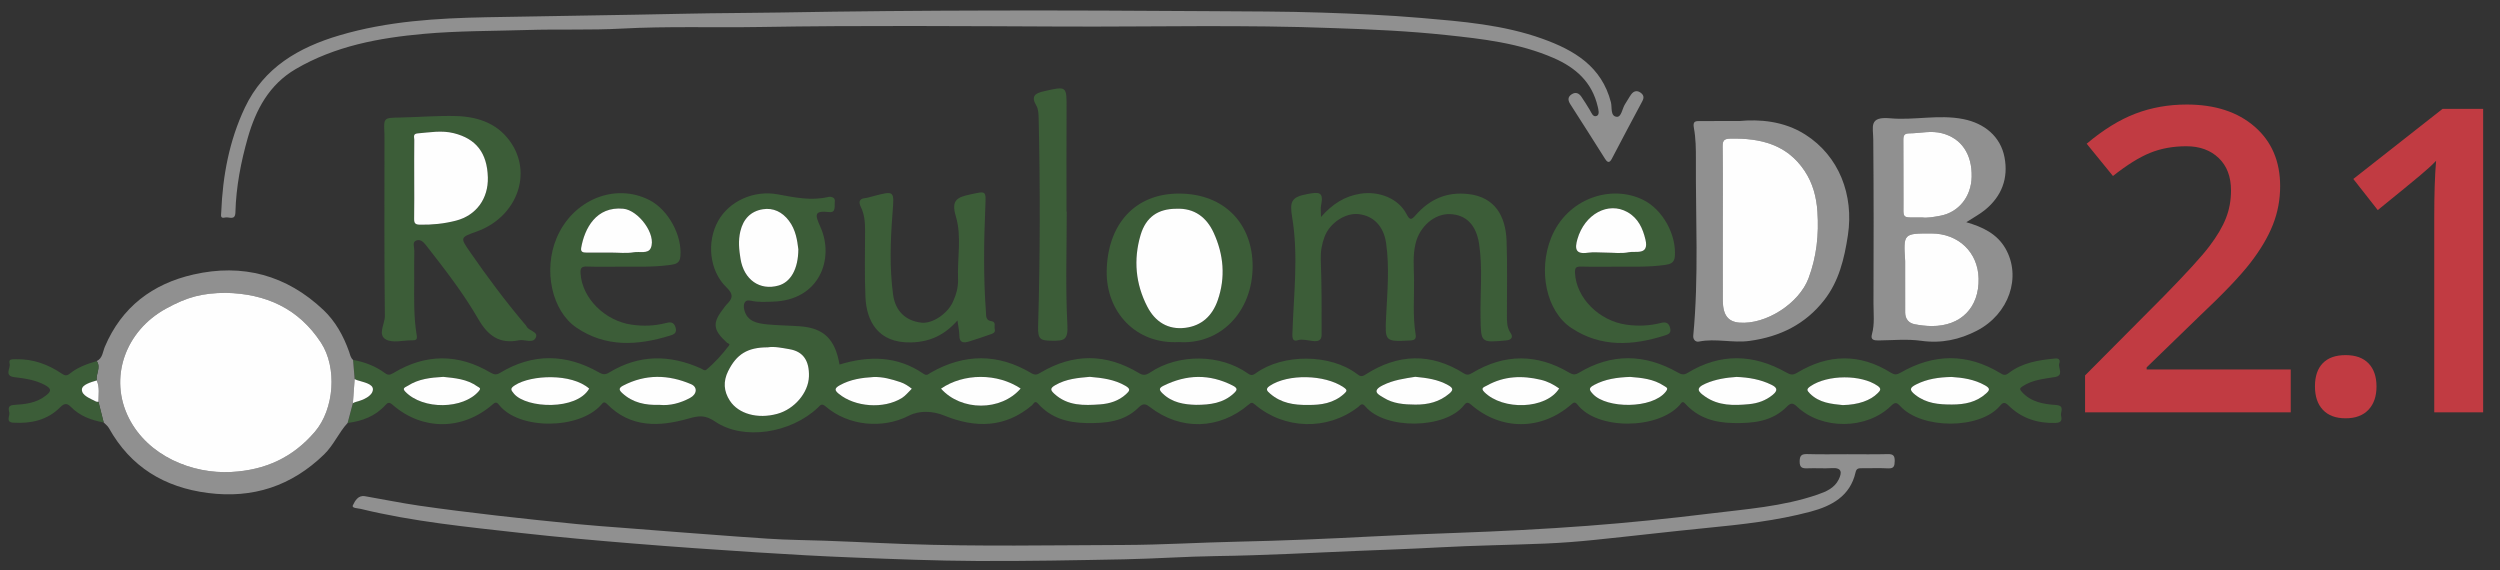 <?xml version="1.0" encoding="utf-8"?>
<!-- Generator: Adobe Illustrator 25.2.3, SVG Export Plug-In . SVG Version: 6.00 Build 0)  -->
<svg version="1.1" id="Layer_1" xmlns="http://www.w3.org/2000/svg" xmlns:xlink="http://www.w3.org/1999/xlink" x="0px" y="0px"
	 viewBox="0 0 1425.16 325" style="enable-background:new 0 0 1425.16 325;" xml:space="preserve">
<rect x="0" y="0" width="1425.16" height="325" fill="#333333" stroke="none"/>
<style type="text/css">
	.st0{fill:#3C5D38;}
	.st1{fill:#909090;}
	.st2{fill:#FEFEFE;}
	.st3{fill:#C13B42;}
</style>
<path class="st0" d="M201.26,205.17c6.69,1.21,12.9,3.57,18.39,7.66c1.61,1.2,2.87,0.86,4.75-0.26
	c18.3-10.99,36.83-11.03,55.18-0.18c2.26,1.34,3.55,1.34,5.6,0.1c18.7-11.26,37.56-10.83,56.27-0.19c2.47,1.4,3.76,1.32,5.99-0.03
	c16.91-10.27,34.37-10.19,52.08-2.26c1.07,0.48,2.15,1.57,3.11,0.78c4.89-4.04,9.08-8.78,12.94-13.79c0.86-1.11-0.66-1.17-1.13-1.6
	c-8.19-7.54-8.51-11.3-1.62-20.07c0.41-0.52,0.78-1.09,1.24-1.56c3.26-3.31,4.62-5.59,0.06-9.98c-9.85-9.5-11.33-26.01-4.75-37.81
	c6.37-11.42,20.46-17.68,33.92-15.2c9.54,1.76,19.06,3.82,28.86,1.51c1.57-0.37,4.11,0.21,3.74,2.66c-0.33,2.21,0.89,6.38-3.1,5.95
	c-8.8-0.94-8.31,1.33-5.09,8.52c8.05,17.93-0.39,41.84-27.25,42.54c-4.1,0.11-8.22,0.43-12.39-0.54c-3.93-0.91-4.44,2.36-3.81,5.06
	c1.58,6.81,7.37,7.87,13.03,8.44c6.26,0.63,12.58,0.61,18.86,1.1c13.55,1.05,19.93,7.32,22.43,21.8
	c16.69-5.11,32.87-5.03,47.82,5.22c2.1,1.44,2.88,0.14,4.23-0.63c19.15-10.9,38.33-10.99,57.29,0.31c2.29,1.37,3.51,0.75,5.19-0.25
	c18.74-11.15,37.46-11.04,56.11,0.18c2.4,1.45,3.98,1.34,6.52-0.36c16.19-10.8,39.99-10.46,55.6,0.59c1.95,1.38,2.95,1.05,4.69-0.2
	c15.44-11.14,42.42-10.94,57.5,0.47c1.83,1.38,2.65,1.82,4.89,0.38c18.5-11.92,37.28-12.54,56.13-0.65c1.7,1.08,2.89,0.83,4.77-0.3
	c18.3-10.98,36.83-11.02,55.18-0.17c2.27,1.34,3.54,1.32,5.6,0.09c18.7-11.24,37.55-10.8,56.28-0.2c2.16,1.22,3.44,1.61,5.6,0.3
	c18.66-11.36,37.51-10.89,56.26-0.3c2.47,1.4,3.73,1.71,6.39,0.11c17.67-10.63,35.56-11.01,53.28,0.05
	c2.05,1.28,3.27,1.29,5.58-0.03c18.86-10.86,37.84-11.17,56.7,0.21c1.55,0.94,2.73,1.73,4.76,0.15c7.82-6.08,17.21-7.54,26.75-8.43
	c2.34-0.22,2.75,1.28,2.24,2.71c-0.94,2.62,2.96,6.99-2.57,7.89c-6.29,1.02-12.65,1.55-18.23,5.17c-1.84,1.2-2.01,1.73-0.43,3.43
	c5.27,5.71,12.26,6.84,19.34,7.32c5.35,0.36,2.35,4.04,2.89,6.19c0.55,2.17,0.36,3.91-3.05,4.03c-10.43,0.34-19.52-2.67-26.94-9.97
	c-2.2-2.17-3.22-1.69-4.88,0.28c-11.32,13.4-44.63,13.49-56.88,0.03c-2.08-2.29-3.09-2.1-5.24,0c-13.93,13.54-39.44,13.7-53.49,0.39
	c-2.12-2.01-3.44-2.45-5.67-0.16c-8.5,8.68-19.28,9.71-30.75,9.49c-10.81-0.2-20.13-3.02-27.49-11.18c-1.62-1.8-2.34,0.15-3.01,0.9
	c-12.52,14.01-46.95,14.37-58.28-0.22c-1.5-1.94-2.36-1.1-3.81,0.15c-17.01,14.64-39.78,14.67-56.77-0.07
	c-2.04-1.77-2.92-1.28-4.18,0.33c-10.56,13.54-44.99,14.02-56.2,0.58c-1.97-2.36-2.84-0.56-4.2,0.49
	c-17.45,13.4-41.94,12.78-58.78-1.58c-1.48-1.26-2.01-1.2-3.44,0.03c-16.76,14.38-38.86,14.95-56.22,1.55
	c-2.21-1.7-3.8-2.61-6.47,0.06c-8.28,8.28-18.88,9.18-30,8.97c-10.76-0.2-20.13-2.88-27.46-11.09c-1.85-2.07-2.52,0.18-3.43,0.96
	c-15.43,13.05-32.45,13.05-50.12,5.82c-6.22-2.54-13.98-3.02-20.04,0.1c-15.08,7.76-34.65,5.79-47.4-5.2
	c-2.47-2.13-3.13-0.67-4.53,0.65c-15.34,14.54-42.36,18.88-58.47,7.96c-5.79-3.93-9.34-3.44-15.45-1.7
	c-16.41,4.66-32.85,5.32-46.23-8.35c-1.75-1.78-2.49-0.55-3.43,0.52c-12.49,14.1-46.96,14.39-58.24-0.15
	c-1.47-1.89-2.32-1.19-3.82,0.09c-17.12,14.67-39.82,14.72-56.77-0.01c-1.99-1.73-2.77-1.3-4.19,0.26
	c-5.73,6.31-13.19,9.03-21.41,10.1c1-3.76,2.01-7.52,3.01-11.28c0.58-0.24,1.15-0.56,1.76-0.72c4.24-1.07,9.39-3.36,9.65-6.96
	c0.25-3.42-5.55-4.26-9.13-5.46c-0.44-0.15-0.86-0.39-1.28-0.58C201.87,212.46,201.57,208.81,201.26,205.17z M437.68,198
	c-11.57,0-17.81,3.91-22.61,13.59c-2.89,5.82-2.55,11.44,0.99,16.86c4.94,7.55,15.87,10.55,27.08,7.46
	c9.77-2.69,17.71-12.06,18-21.25c0.29-9.03-3.28-14.26-11.03-15.58C445.76,198.32,441.36,197.38,437.68,198z M455.11,142.13
	c-0.61-4.99-1.43-11.12-5.4-16.33c-3.78-4.96-8.86-7.49-14.89-6.51c-6.9,1.12-11.11,5.57-12.78,12.57
	c-1.27,5.33-0.75,10.53,0.11,15.75c1.97,11.91,11,18.19,21.65,15.17C450.73,160.82,455.04,153.4,455.11,142.13z M745.69,230.84
	c7.34,0.07,14.55-0.91,20.52-6.35c1.74-1.59,1.94-2.2-0.39-3.77c-10.72-7.23-31.56-7.71-41.99-0.76c-2.85,1.9-1.32,3.11,0.24,4.47
	C730.22,229.77,737.56,230.98,745.69,230.84z M621.23,214.82c-6.7,0.6-13.44,1.13-19.65,4.72c-3.09,1.78-2.81,2.84-0.53,4.94
	c7.58,6.98,16.84,6.69,26.08,6.03c5.41-0.39,10.53-1.95,14.75-5.78c2.1-1.91,2.85-2.96-0.31-4.8
	C635.25,216.27,628.39,215.44,621.23,214.82z M989.97,214.87c-5.85,0.4-11.84,1.25-17.69,3.8c-6.16,2.69-4.08,4.71-0.27,7.38
	c7.72,5.39,16.43,5.17,25.15,4.34c4.86-0.46,9.38-2.02,13.37-5.28c3.49-2.85,2.12-4.39-0.8-5.81
	C1003.63,216.32,997.08,215.16,989.97,214.87z M1112.55,214.89c-7.41,0.16-13.93,1.12-20.07,4.2c-3.69,1.85-4.36,3.09-0.65,5.99
	c6.32,4.96,13.4,5.54,20.98,5.52c7.27-0.02,13.85-1.29,19.38-6.29c2.06-1.86,2.48-2.88-0.53-4.59
	C1125.45,216.18,1118.77,215.3,1112.55,214.89z M375.96,230.8c5.97,0.58,11.89-0.98,17.39-3.93c4.09-2.19,4.38-6.24,0.59-7.86
	c-12.98-5.53-25.94-5.83-38.75,0.84c-2.77,1.44-2.23,2.63-0.37,4.34C360.76,229.61,367.84,231.06,375.96,230.8z M536.44,221.55
	c11.51,12.95,34.22,12.92,45.39-0.06C568.61,212.63,549.32,212.66,536.44,221.55z M335.88,221.53c-10.12-8.89-33.12-7.79-42.2-2.01
	c-2.91,1.85-2.68,2.61-0.64,4.98C300.22,232.87,328.78,234.03,335.88,221.53z M929.28,214.86c-7.55,0.28-14.23,1.24-20.49,4.57
	c-3.27,1.74-2.99,2.77-0.64,5.27c7.81,8.29,33.59,8.45,41.38-1.33c1.79-2.25,0.47-2.46-0.83-3.33
	C942.62,215.95,935.65,215.38,929.28,214.86z M681.77,230.79c8.28,0,15.54-1.01,21.46-6.45c2-1.84,2.64-2.95-0.53-4.56
	c-13.23-6.74-26.27-6.38-39.43,0.12c-2.68,1.32-2.57,2.38-0.62,4.29C668.2,229.64,675.17,230.62,681.77,230.79z M497.96,214.93
	c-6.68,0.4-13.15,1.31-19.22,4.67c-3.17,1.76-2.98,2.91-0.6,4.87c9.22,7.57,25.58,8.81,35.9,2.47c2.19-1.34,3.85-3.54,5.75-5.35
	c-2-1.55-4.03-2.94-6.52-3.77C508.28,216.17,503.29,214.74,497.96,214.93z M252.7,214.84c-7.37,0.43-14.1,1.19-20.12,5.02
	c-1.42,0.91-3.57,1.3-1.57,3.38c10.18,10.6,33.21,10.04,41.94-0.28c1.56-1.84,0.2-1.94-0.77-2.64
	C266.19,216,259.19,215.53,252.7,214.84z M806.78,214.8c-6.1,0.98-12.33,1.77-18.41,4.77c-7.12,3.51-2.07,5.59,0.42,7.15
	c5.43,3.42,11.62,3.87,18.05,3.92c7.35,0.05,13.72-1.54,19.34-6.27c2.61-2.2,2.07-3.3-0.76-4.88
	C819.66,216.29,813.45,215.44,806.78,214.8z M888.81,221.46c-3.18-2.26-6.51-4.03-10.41-4.96c-10.7-2.56-20.96-2.19-30.77,3.27
	c-1.63,0.91-3.84,1.37-1.51,3.7C856.7,234.09,881.35,233.42,888.81,221.46z M1050.48,230.93c8.96-0.19,15.78-2.64,19.85-6.72
	c1.47-1.48,2.46-2.53,0.09-4.2c-9.41-6.62-28.58-6.47-38.26,0.12c-2.44,1.66-2.24,2.38-0.38,4.24
	C1037.2,229.77,1044.18,230.24,1050.48,230.93z"/>
<path class="st1" d="M760.56,16.03c-51.08-1.99-102.18-0.7-153.27-0.89c-58.03-0.22-116.07-0.72-174.08,0.25
	c-26.27,0.44-52.57-0.5-78.79,0.91c-17.96,0.97-35.89,0.24-53.82,0.8c-19.71,0.61-39.5,0.44-59.11,2.21
	c-25.39,2.28-50.45,6.9-72.94,20.07c-15.02,8.79-22.68,23.02-27.26,39.07c-3.97,13.91-6.71,28.1-7.09,42.63
	c-0.13,4.9-3.71,2.39-5.83,2.91c-2.96,0.72-2.33-1.16-2.25-3.05c0.82-20.71,4.58-40.82,13.49-59.62
	c10.86-22.91,30.75-34.34,54.05-41.21c27.31-8.05,55.25-9.72,83.58-10.28c38.2-0.75,76.41-1.19,114.61-2.03
	c17.44-0.38,34.88-0.35,52.31-0.66c81.9-1.46,163.82-1.34,245.72-0.77c21.26,0.15,42.55,0.11,63.8,0.82
	c18.83,0.63,37.69,1.43,56.46,3.04c23.37,2.01,46.87,3.86,69.2,11.89c18.05,6.49,33.72,15.7,39,36.23c0.73,2.86-0.46,7.91,3.31,8.24
	c2.73,0.23,3.09-4.79,4.78-7.3c1.19-1.77,2.17-3.69,3.41-5.42c1.32-1.85,3.18-2.52,5.19-1.18c1.85,1.23,2.45,2.71,1.17,5.06
	c-5.89,10.84-11.55,21.8-17.32,32.71c-1.22,2.3-2.32,2.61-3.91,0.07c-6.53-10.44-13.21-20.78-19.82-31.17
	c-1.29-2.03-1.61-4.02,0.77-5.58c2.31-1.52,4.17-0.64,5.55,1.34c1.69,2.41,3.2,4.96,4.75,7.47c1.02,1.64,1.82,4.44,4.05,3.48
	c1.76-0.76,0.94-3.57,0.52-5.36c-3.21-13.86-12.52-22.16-25.11-27.63c-19.58-8.52-40.37-10.9-61.33-13.11
	C803.13,17.7,781.86,16.74,760.56,16.03z"/>
<path class="st1" d="M1053.2,258.94c7.66,0,15.33,0.14,22.99-0.07c3.14-0.09,3.97,1,3.92,4c-0.05,2.79-0.45,4.31-3.78,4.13
	c-4.98-0.26-9.99-0.04-14.99-0.08c-1.75-0.01-3.03,0.02-3.55,2.33c-3.06,13.67-13.78,19.25-25.69,22.43
	c-19.39,5.18-39.33,7.33-59.28,9.29c-21.44,2.11-42.84,4.67-64.27,6.85c-9.19,0.94-18.42,1.66-27.64,2.04
	c-20.04,0.83-40.11,1.06-60.13,2.16c-15.55,0.85-31.09,1.38-46.64,2.01c-26.82,1.1-53.61,2.6-80.47,2.96
	c-17.55,0.24-35.09,1.51-52.64,1.85c-28.1,0.55-56.2,1.09-84.3,0.95c-23.22-0.12-46.43-1.05-69.64-1.95
	c-18.67-0.72-37.33-1.78-55.97-2.98c-23.38-1.5-46.76-3.12-70.12-5.03c-21.33-1.74-42.67-3.61-63.94-6
	c-30.64-3.45-61.38-6.41-91.45-13.74c-1.74-0.42-5.27-0.35-4.45-2.03c1.12-2.3,2.89-5.87,6.81-5.21
	c10.34,1.76,20.62,3.91,30.99,5.41c14.63,2.12,29.3,3.92,43.99,5.62c15.36,1.78,30.74,3.37,46.12,4.89
	c8.7,0.86,17.42,1.46,26.14,2.13c21.54,1.67,43.08,3.39,64.62,4.94c11.7,0.84,23.42,1.75,35.15,1.98
	c20.39,0.39,40.76,1.58,61.13,2.31c41.61,1.5,83.21,0.67,124.8,0.54c21.53-0.07,43.08-1.42,64.64-1.88
	c25.66-0.55,51.32-1.65,76.96-2.99c15.88-0.83,31.76-1.45,47.64-2.02c24.95-0.9,49.9-2.14,74.79-4.02
	c23.3-1.76,46.57-4.13,69.76-6.99c20.64-2.55,41.53-3.97,61.43-10.82c4.86-1.67,9.67-3.71,12.08-8.68c1.79-3.69,1.99-6.77-3.82-6.41
	c-4.65,0.29-9.33-0.08-13.99,0.11c-2.98,0.12-4.53-0.36-4.48-3.96c0.05-3.33,1.08-4.24,4.3-4.15
	C1037.87,259.09,1045.54,258.94,1053.2,258.94z"/>
<path class="st1" d="M1120.91,126.68c9.36,2.7,17.52,6.61,22.32,14.96c9.29,16.18,2.03,37.36-16.18,46.82
	c-9.91,5.15-20.35,7.43-31.83,5.82c-8-1.12-16.29-0.29-24.44-0.21c-2.54,0.03-4.54-0.36-3.67-3.47c1.66-5.9,0.87-11.9,0.89-17.84
	c0.11-31.12,0.16-62.24-0.12-93.36c-0.06-7.11-2.68-13.1,9.64-11.97c13.7,1.26,27.72-2.32,41.7,0.46
	c12.1,2.4,21.22,9.95,23.48,21.77c2.29,11.99-1.59,22.23-11.12,30.01C1128.55,122.13,1125.04,124,1120.91,126.68z M1086.06,148.8
	c0,9.78-0.02,19.55,0.01,29.33c0.01,3.6,1.9,6.01,5.36,6.7c3.21,0.64,6.52,1.02,9.79,1.04c16.62,0.09,27.07-10.57,26.71-27.07
	c-0.33-15.03-11.52-25.72-26.93-25.72C1085.06,133.07,1085.06,133.07,1086.06,148.8z M1095.76,123.97c3.01,0.39,6.74-0.3,10.49-1.02
	c10.33-1.98,17.43-10.83,17.71-22.08c0.32-13.14-5.95-22.02-16.78-24.89c-6.36-1.68-12.46,0-18.68,0.03
	c-3.05,0.02-3.5,1.27-3.48,3.87c0.1,11.46-0.02,22.93,0.06,34.39C1085.16,125.49,1083.57,123.8,1095.76,123.97z"/>
<path class="st0" d="M236.13,159.98c-0.06,10.47-0.31,20.95,1.45,31.32c0.38,2.23-0.47,2.66-2.25,2.7c-0.17,0-0.33,0-0.5,0
	c-5-0.01-10.9,1.65-14.77-0.44c-4.99-2.71-0.61-8.84-0.66-13.39c-0.41-33.79-0.22-67.6-0.22-101.4c0-0.83,0.01-1.67-0.03-2.5
	c-0.45-9.23-0.45-9.1,8.79-9.27c10.79-0.19,21.59-1.17,32.35-0.83c12.9,0.4,24.47,4.65,31.7,16.25
	c11.35,18.22,1.68,41.71-20.15,49.53c-9.7,3.48-9.62,3.42-3.69,11.98c9.74,14.06,19.95,27.77,31.01,40.83
	c0.32,0.38,0.75,0.72,0.93,1.16c1.17,2.83,7.01,3.04,5.33,6.58c-1.67,3.52-6.3,0.82-9.55,1.48c-11.14,2.29-17.74-2.58-23.32-12.27
	c-8.35-14.48-18.67-27.79-28.98-41c-1.67-2.14-3.53-4.75-6.42-3.56c-2.23,0.92-0.91,3.84-0.96,5.83
	C236.03,148.65,236.13,154.32,236.13,159.98z M236.13,101.65c0,7.65,0.09,15.31-0.05,22.96c-0.04,2.49,0.52,3.42,3.26,3.47
	c7,0.12,13.92-0.57,20.63-2.32c11.61-3.03,18.47-12.62,18.14-24.65c-0.38-13.96-6.71-22.01-19.37-25.19
	c-6.96-1.75-13.78-0.45-20.67,0.11c-2.87,0.24-1.89,2.26-1.9,3.65C236.09,87.01,236.13,94.33,236.13,101.65z"/>
<path class="st1" d="M201.18,229.82c-1,3.76-2.01,7.52-3.01,11.28c-5.09,5.52-7.93,12.64-13.42,17.97
	c-18.59,18.02-40.6,25.26-66.2,21.96c-24.83-3.19-44.08-14.81-56.46-37c-0.69-1.24-1.97-2.15-2.98-3.21
	c-0.99-3.92-1.99-7.83-2.98-11.75c-0.01-4.09,0.79-8.25-0.99-12.2c-0.59-3.68,2.56-7.35,0.02-11.04c3.39-1.67,3.4-5.28,4.62-8.17
	c9.58-22.62,27.13-35.84,50.49-41.17c28.05-6.4,53.05,0.32,74.09,20.2c6.9,6.52,11.43,14.77,14.61,23.71
	c0.6,1.69,0.82,3.51,2.3,4.77c0.31,3.64,0.62,7.29,0.92,10.93C201.85,220.67,201.52,225.24,201.18,229.82z M128.7,166.94
	c-13.46,0.12-21.76,2.28-33.95,8.93c-23.55,12.85-32.83,39.77-21.27,62.53c10.93,21.54,36,31.87,58.41,30.66
	c19.35-1.05,35.05-8.21,47.63-22.95c11.04-12.93,12.78-36.58,3.45-50.8C170.1,175.71,151.45,167.43,128.7,166.94z"/>
<path class="st0" d="M753.05,123.69c6.57-7.45,13.51-11.86,22.49-13.27c10.49-1.64,21.64,2.64,26.28,11.65
	c1.87,3.64,2.82,3.28,5.12,0.67c8.01-9.12,17.69-13.58,30.27-12.1c14.87,1.75,21.14,12.36,21.64,26.75
	c0.49,14.14,0.17,28.3,0.19,42.46c0,3.48-0.06,6.82,2.1,9.99c1.49,2.18,0.71,3.92-2.46,4.21c-14.63,1.34-14.44,1.39-14.68-13.15
	c-0.24-13.95,1.27-27.95-0.81-41.83c-1.66-11.03-7.59-16.74-16.71-17.02c-8.72-0.27-17.12,6.98-19.49,16.65
	c-1.66,6.75-1,13.58-0.9,20.37c0.16,10.46-0.81,20.97,0.88,31.38c0.39,2.41-0.11,3.48-2.98,3.63c-14.49,0.76-14.52,0.64-13.81-13.76
	c0.69-13.92,1.98-27.86-0.02-41.78c-1.36-9.52-7.13-15.56-15.71-16.49c-7.5-0.81-16.32,4.96-19.33,12.82
	c-1.61,4.2-2.35,8.59-2.19,13.13c0.52,14.29,0.52,28.63,0.47,42.88c-0.02,6.84-8.81,1.53-13.4,3.01c-2.16,0.7-3.38,0.19-3.26-3.36
	c0.7-22.24,3.56-44.67-0.13-66.69c-1.54-9.19-0.22-11.5,8.44-13.18c6.74-1.31,9.72-1.49,8.05,6.37
	C752.73,118.76,753.05,120.65,753.05,123.69z"/>
<path class="st1" d="M991.49,68.99c11.32-1.05,25.3-0.15,37.7,7.76c19.21,12.25,27.71,34.43,24.23,57.35
	c-2.04,13.44-5.11,26.19-13.46,36.92c-10.69,13.73-25.07,20.89-42.48,23.3c-9.79,1.36-19.37-1.56-29.01,0.4
	c-1.94,0.39-3.41-1.24-3.2-3.42c3.2-33.49,1.31-67.06,1.5-100.59c0.03-5.86-0.06-11.97-1.14-17.76c-0.72-3.87,0.84-3.94,3.45-3.95
	C975.58,68.98,982.08,68.99,991.49,68.99z M982.1,127.4c0,14.66-0.07,29.31,0.03,43.97c0.05,8.23,3,12.02,9.35,12.55
	c15.18,1.28,34.13-10.96,39.5-25.25c4.63-12.32,5.96-24.96,5.08-38.04c-0.57-8.4-2.68-16.23-7.27-23.16
	c-10.05-15.17-25.27-18.8-42.27-18.45c-3.42,0.07-4.54,0.83-4.49,4.41C982.22,98.08,982.1,112.74,982.1,127.4z"/>
<path class="st0" d="M545.81,182.68c-7.3,8.28-15.6,12.23-26.36,12.51c-19.12,0.5-25.47-12.37-26.09-25.79
	c-0.58-12.79-0.19-25.63-0.21-38.45c-0.01-4.5-0.4-8.87-2.44-13.03c-1.13-2.3-1.27-4.59,2.35-4.97c1.45-0.15,2.86-0.62,4.28-0.99
	c12.97-3.39,12.44-3.44,11.41,10.12c-1.15,15.22-1.69,30.55,0.35,45.75c1.28,9.55,7.17,15.03,16.1,16.11
	c6.17,0.75,14.85-4.91,18.04-11.89c1.87-4.1,3.09-8.38,2.91-12.95c-0.47-11.95,2.18-24.3-1.25-35.75
	c-2.78-9.28,0.71-10.92,8.21-12.51c9.1-1.93,8.99-2.42,8.6,6.77c-0.85,20.1-1.14,40.2,0.34,60.28c0.17,2.25-0.27,4.75,3.16,5.21
	c2.77,0.37,1.45,2.87,1.86,4.46c0.52,2.04-1.01,2.54-2.4,3.02c-4.01,1.39-8.02,2.81-12.09,4.03c-2.92,0.87-5.64,1.21-5.68-3.33
	C546.87,188.67,546.26,186.08,545.81,182.68z"/>
<path class="st0" d="M672.05,195c-24.84,1.37-41.52-17.5-41.16-40.43c0.42-26.41,15.82-44.31,41.36-44.22
	c25.92,0.09,41.88,17.38,41.83,41.54C714.02,177.69,695.78,196.56,672.05,195z M670.61,119c-10.46,0.01-17.38,4.7-20.42,15.06
	c-4.11,13.98-2.85,27.79,3.86,40.77c4.45,8.61,11.8,13.32,21.75,12.05c9.33-1.19,15.35-6.89,18.41-15.73
	c4.54-13.11,3.35-26.04-2.29-38.38C687.91,124,680.97,118.54,670.61,119z"/>
<path class="st0" d="M354.14,152.02c-6.5,0-13,0.15-19.48-0.07c-3.05-0.1-3.9,0.68-3.71,3.85c0.83,14.2,13.89,27.11,29.1,29.28
	c6.69,0.96,13.05,0.74,19.52-0.92c2.17-0.56,4.49-0.92,5.51,2.39c1.02,3.33-0.94,4.1-3.23,4.8c-18.34,5.63-36.46,6.76-53.18-4.55
	c-14.16-9.58-19.04-32.85-11.37-51.08c9.2-21.85,33.27-31.7,52.92-21.66c10.83,5.54,18.8,20.33,17.63,32.3
	c-0.38,3.86-2.94,4.26-5.85,4.67C372.74,152.34,363.43,151.98,354.14,152.02z M348.34,143.99c4.33,0,8.76,0.56,12.96-0.18
	c3.29-0.58,8.2,1.06,9.71-2.44c3.33-7.71-7.07-21.58-15.71-22.39c-15.43-1.44-22.03,11.15-23.98,22.31c-0.44,2.5,1.23,2.7,3.04,2.7
	C339.02,143.99,343.68,143.99,348.34,143.99z"/>
<path class="st0" d="M920.79,152.03c-6.5-0.01-12.99,0.12-19.48-0.07c-2.84-0.08-3.6,0.65-3.46,3.6
	c0.67,14.41,13.88,27.43,29.37,29.54c6.69,0.91,13.05,0.65,19.51-0.98c2.27-0.58,4.45-0.59,5.32,2.7c0.84,3.13-0.98,3.78-3.07,4.44
	c-18.32,5.81-36.44,6.86-53.21-4.3c-14.4-9.59-19.02-32.81-11.49-51.46c9.02-22.34,34.19-30.71,52.6-21.47
	c11.03,5.54,18.82,19.74,17.9,32.1c-0.28,3.81-2.67,4.48-5.64,4.9C939.73,152.38,930.25,151.94,920.79,152.03z M915.12,143.99
	c4.5,0,9.13,0.69,13.44-0.21c3.88-0.81,11.62,1.98,9.46-7.18c-1.52-6.44-4.16-12.23-10.24-15.67c-10.99-6.22-24.46,1.14-28.55,15.38
	c-1.58,5.5-1.11,8.78,5.91,7.76C908.4,143.6,911.79,143.99,915.12,143.99z"/>
<path class="st0" d="M608.11,120.62c0,21.61-0.77,43.27,0.38,64.82c0.46,8.61-2.16,8.88-8.96,8.79c-6.25-0.08-7.95-0.62-7.74-8.04
	c1.15-39.54,1.22-79.11,0.31-118.67c-0.06-2.45-0.12-5.27-1.3-7.26c-3.25-5.5-0.66-7.11,4.3-8.24c13.13-2.98,12.99-3.07,12.91,10.24
	c-0.11,19.45-0.03,38.91-0.03,58.36C608.02,120.62,608.07,120.62,608.11,120.62z"/>
<path class="st0" d="M55.16,205.84c2.54,3.68-0.61,7.36-0.02,11.04c-3.38,1-8.34,2.42-8.45,5.14c-0.14,3.48,4.72,5.13,7.99,6.86
	c0.4,0.21,0.96,0.14,1.45,0.2c0.99,3.92,1.99,7.83,2.98,11.75c-7.02-1.3-13.55-3.61-18.7-8.88c-1.99-2.03-3.61-2.29-6.02,0.14
	c-7.33,7.42-16.69,9.47-26.8,8.86c-4.53-0.27-1.91-3.74-2.27-5.68c-0.31-1.7-1.29-4.21,2.57-4.43c6.35-0.37,12.78-1.06,18.11-5.22
	c2.77-2.16,4.05-3.74-0.33-6.1c-5.55-2.99-11.44-3.79-17.42-4.51c-6.11-0.73-2.09-5.12-2.76-7.7c-0.72-2.78,1.25-2.48,3.62-2.54
	c9.78-0.21,18.33,2.96,26.25,8.31c1.51,1.02,2.69,1.32,4.38-0.05C44.24,209.37,49.65,207.45,55.16,205.84z"/>
<path class="st2" d="M437.68,198c3.68-0.62,8.08,0.32,12.44,1.07c7.75,1.33,11.32,6.55,11.03,15.58c-0.3,9.19-8.23,18.56-18,21.25
	c-11.2,3.09-22.14,0.09-27.08-7.46c-3.54-5.42-3.88-11.03-0.99-16.86C419.87,201.91,426.11,198,437.68,198z"/>
<path class="st2" d="M455.11,142.13c-0.07,11.28-4.39,18.69-11.31,20.65c-10.64,3.01-19.68-3.26-21.65-15.17
	c-0.86-5.22-1.38-10.42-0.11-15.75c1.66-7,5.88-11.44,12.78-12.57c6.03-0.98,11.11,1.55,14.89,6.51
	C453.68,131.01,454.5,137.14,455.11,142.13z"/>
<path class="st2" d="M745.69,230.84c-8.12,0.13-15.46-1.07-21.61-6.42c-1.56-1.36-3.1-2.57-0.24-4.47
	c10.43-6.94,31.28-6.47,41.99,0.76c2.33,1.57,2.13,2.19,0.39,3.77C760.23,229.93,753.03,230.92,745.69,230.84z"/>
<path class="st2" d="M621.23,214.82c7.16,0.62,14.02,1.45,20.34,5.12c3.16,1.83,2.41,2.88,0.31,4.8c-4.21,3.83-9.34,5.39-14.75,5.78
	c-9.24,0.66-18.51,0.95-26.08-6.03c-2.28-2.1-2.55-3.16,0.53-4.94C607.79,215.95,614.53,215.42,621.23,214.82z"/>
<path class="st2" d="M989.97,214.87c7.11,0.29,13.66,1.45,19.77,4.43c2.92,1.43,4.29,2.96,0.8,5.81c-4,3.26-8.52,4.81-13.37,5.28
	c-8.72,0.83-17.43,1.05-25.15-4.34c-3.82-2.66-5.89-4.69,0.27-7.38C978.13,216.12,984.12,215.27,989.97,214.87z"/>
<path class="st2" d="M1112.55,214.89c6.22,0.41,12.89,1.29,19.11,4.83c3.01,1.71,2.59,2.73,0.53,4.59c-5.54,5-12.11,6.28-19.38,6.29
	c-7.58,0.02-14.66-0.56-20.98-5.52c-3.71-2.91-3.04-4.15,0.65-5.99C1098.63,216.01,1105.14,215.05,1112.55,214.89z"/>
<path class="st2" d="M375.96,230.8c-8.12,0.26-15.2-1.2-21.14-6.62c-1.87-1.71-2.41-2.89,0.37-4.34
	c12.81-6.67,25.77-6.37,38.75-0.84c3.79,1.62,3.5,5.67-0.59,7.86C387.84,229.82,381.93,231.38,375.96,230.8z"/>
<path class="st2" d="M536.44,221.55c12.88-8.89,32.17-8.92,45.39-0.06C570.66,234.46,547.95,234.49,536.44,221.55z"/>
<path class="st2" d="M335.88,221.53c-7.1,12.5-35.66,11.34-42.84,2.97c-2.04-2.37-2.26-3.13,0.64-4.98
	C302.76,213.74,325.76,212.64,335.88,221.53z"/>
<path class="st2" d="M929.28,214.86c6.37,0.52,13.34,1.09,19.42,5.18c1.3,0.88,2.62,1.09,0.83,3.33
	c-7.79,9.78-33.57,9.61-41.38,1.33c-2.35-2.5-2.64-3.53,0.64-5.27C915.05,216.1,921.73,215.14,929.28,214.86z"/>
<path class="st2" d="M681.77,230.79c-6.59-0.18-13.56-1.15-19.12-6.6c-1.95-1.92-2.06-2.97,0.62-4.29
	c13.15-6.5,26.19-6.86,39.43-0.12c3.17,1.61,2.53,2.72,0.53,4.56C697.31,229.78,690.05,230.79,681.77,230.79z"/>
<path class="st2" d="M497.96,214.93c5.34-0.19,10.32,1.24,15.31,2.9c2.5,0.83,4.52,2.21,6.52,3.77c-1.9,1.81-3.56,4.01-5.75,5.35
	c-10.32,6.34-26.68,5.1-35.9-2.47c-2.39-1.96-2.57-3.12,0.6-4.87C484.8,216.24,491.28,215.33,497.96,214.93z"/>
<path class="st2" d="M252.7,214.84c6.49,0.69,13.49,1.17,19.48,5.48c0.97,0.7,2.33,0.79,0.77,2.64
	c-8.73,10.32-31.76,10.88-41.94,0.28c-2-2.08,0.15-2.47,1.57-3.38C238.6,216.02,245.33,215.26,252.7,214.84z"/>
<path class="st2" d="M806.78,214.8c6.68,0.64,12.89,1.49,18.64,4.7c2.83,1.58,3.38,2.68,0.76,4.88c-5.62,4.73-11.99,6.32-19.34,6.27
	c-6.44-0.05-12.62-0.5-18.05-3.92c-2.49-1.56-7.54-3.64-0.42-7.15C794.45,216.57,800.68,215.78,806.78,214.8z"/>
<path class="st2" d="M888.82,221.45c-7.47,11.97-32.12,12.64-42.69,2.03c-2.33-2.34-0.12-2.79,1.51-3.7
	c9.81-5.46,20.07-5.83,30.77-3.27C882.31,217.43,885.64,219.2,888.82,221.45z"/>
<path class="st2" d="M1050.48,230.93c-6.3-0.68-13.28-1.16-18.7-6.57c-1.86-1.86-2.05-2.58,0.38-4.24
	c9.68-6.58,28.84-6.73,38.26-0.12c2.37,1.67,1.38,2.73-0.09,4.2C1066.26,228.29,1059.43,230.74,1050.48,230.93z"/>
<path class="st2" d="M201.18,229.82c0.33-4.57,0.67-9.15,1-13.72c0.43,0.2,0.84,0.43,1.28,0.58c3.58,1.2,9.38,2.04,9.13,5.46
	c-0.27,3.6-5.41,5.89-9.65,6.96C202.33,229.25,201.77,229.57,201.18,229.82z"/>
<path class="st2" d="M1086.06,148.8c-1.01-15.73-1.01-15.73,14.94-15.72c15.41,0.01,26.61,10.7,26.93,25.72
	c0.36,16.5-10.09,27.16-26.71,27.07c-3.27-0.02-6.58-0.4-9.79-1.04c-3.46-0.69-5.35-3.1-5.36-6.7
	C1086.04,168.36,1086.06,158.58,1086.06,148.8z"/>
<path class="st2" d="M1095.76,123.97c-12.19-0.17-10.6,1.52-10.67-9.69c-0.08-11.46,0.04-22.93-0.06-34.39
	c-0.02-2.6,0.42-3.85,3.48-3.87c6.22-0.03,12.31-1.72,18.68-0.03c10.83,2.86,17.09,11.74,16.78,24.89
	c-0.27,11.25-7.38,20.1-17.71,22.08C1102.5,123.67,1098.77,124.36,1095.76,123.97z"/>
<path class="st2" d="M236.13,101.65c0-7.32-0.05-14.64,0.04-21.96c0.02-1.39-0.97-3.42,1.9-3.65c6.89-0.56,13.7-1.86,20.67-0.11
	c12.66,3.18,19,11.22,19.37,25.19c0.32,12.03-6.53,21.63-18.14,24.65c-6.72,1.75-13.63,2.44-20.63,2.32
	c-2.75-0.05-3.31-0.98-3.26-3.47C236.22,116.96,236.13,109.31,236.13,101.65z"/>
<path class="st2" d="M128.7,166.94c22.76,0.49,41.4,8.77,54.27,28.37c9.33,14.23,7.59,37.88-3.45,50.8
	c-12.58,14.74-28.29,21.9-47.63,22.95c-22.41,1.21-47.48-9.12-58.41-30.66c-11.55-22.77-2.28-49.68,21.27-62.53
	C106.94,169.22,115.24,167.06,128.7,166.94z"/>
<path class="st2" d="M56.12,229.07c-0.49-0.06-1.04,0.01-1.45-0.2c-3.27-1.73-8.13-3.37-7.99-6.86c0.11-2.72,5.07-4.14,8.45-5.14
	C56.92,220.82,56.11,224.98,56.12,229.07z"/>
<path class="st2" d="M982.1,127.4c0-14.66,0.12-29.31-0.08-43.97c-0.05-3.58,1.08-4.34,4.49-4.41c17-0.35,32.22,3.28,42.27,18.45
	c4.6,6.93,6.71,14.76,7.27,23.16c0.88,13.08-0.44,25.72-5.08,38.04c-5.37,14.29-24.32,26.53-39.5,25.25
	c-6.35-0.54-9.3-4.32-9.35-12.55C982.04,156.71,982.1,142.05,982.1,127.4z"/>
<path class="st2" d="M670.61,119c10.36-0.46,17.3,4.99,21.3,13.76c5.64,12.34,6.83,25.28,2.29,38.38
	c-3.06,8.83-9.08,14.53-18.41,15.73c-9.95,1.27-17.3-3.44-21.75-12.05c-6.71-12.97-7.96-26.79-3.86-40.77
	C653.23,123.7,660.16,119.01,670.61,119z"/>
<path class="st2" d="M348.34,143.99c-4.66,0-9.32,0-13.99,0c-1.81,0-3.47-0.2-3.04-2.7c1.95-11.16,8.55-23.75,23.98-22.31
	c8.63,0.8,19.03,14.68,15.71,22.39c-1.51,3.5-6.42,1.86-9.71,2.44C357.1,144.55,352.67,143.99,348.34,143.99z"/>
<path class="st2" d="M915.12,143.99c-3.33,0-6.72-0.39-9.98,0.08c-7.02,1.02-7.49-2.26-5.91-7.76c4.09-14.24,17.56-21.6,28.55-15.38
	c6.08,3.44,8.72,9.23,10.24,15.67c2.16,9.16-5.58,6.37-9.46,7.18C924.26,144.68,919.62,143.99,915.12,143.99z"/>
<g>
	<path class="st3" d="M1305.87,210.6v24.45h-117.25v-21.03l44.56-44.82c13.14-13.41,21.91-23,26.29-28.79
		c4.38-5.78,7.54-11.13,9.46-16.04c1.93-4.91,2.89-10.16,2.89-15.77c0-7.89-2.35-14.06-7.03-18.53c-4.69-4.47-10.82-6.7-18.4-6.7
		c-7.58,0-14.46,1.25-20.64,3.75c-6.18,2.5-13.25,6.9-21.23,13.21l-14.98-18.4c9.46-7.97,18.73-13.69,27.8-17.15
		c9.07-3.46,18.82-5.19,29.25-5.19c16.12,0,29.03,4.21,38.71,12.62c9.68,8.41,14.53,19.72,14.53,33.91c0,7.71-1.38,15.05-4.14,22.02
		c-2.76,6.97-7.03,14.2-12.82,21.69c-5.78,7.49-15.47,17.64-29.05,30.43l-30.1,29.18v1.18H1305.87z"/>
	<path class="st3" d="M1350.17,233.6c-3.07,3.24-7.41,4.86-13.01,4.86c-5.61,0-9.92-1.6-12.95-4.8s-4.54-7.67-4.54-13.41
		c0-5.74,1.49-10.14,4.47-13.21c2.98-3.07,7.32-4.6,13.01-4.6c5.7,0,10.06,1.58,13.08,4.73s4.53,7.54,4.53,13.14
		C1354.77,225.93,1353.24,230.36,1350.17,233.6z"/>
	<path class="st3" d="M1415.55,62.06v172.98h-27.87V123.32c0-12.88,0.35-23.44,1.05-31.68c-1.84,2.02-4.82,4.75-8.94,8.22
		c-4.12,3.46-12.22,10.1-24.32,19.91l-13.93-17.75l50.87-39.96H1415.55z"/>
</g>
</svg>
